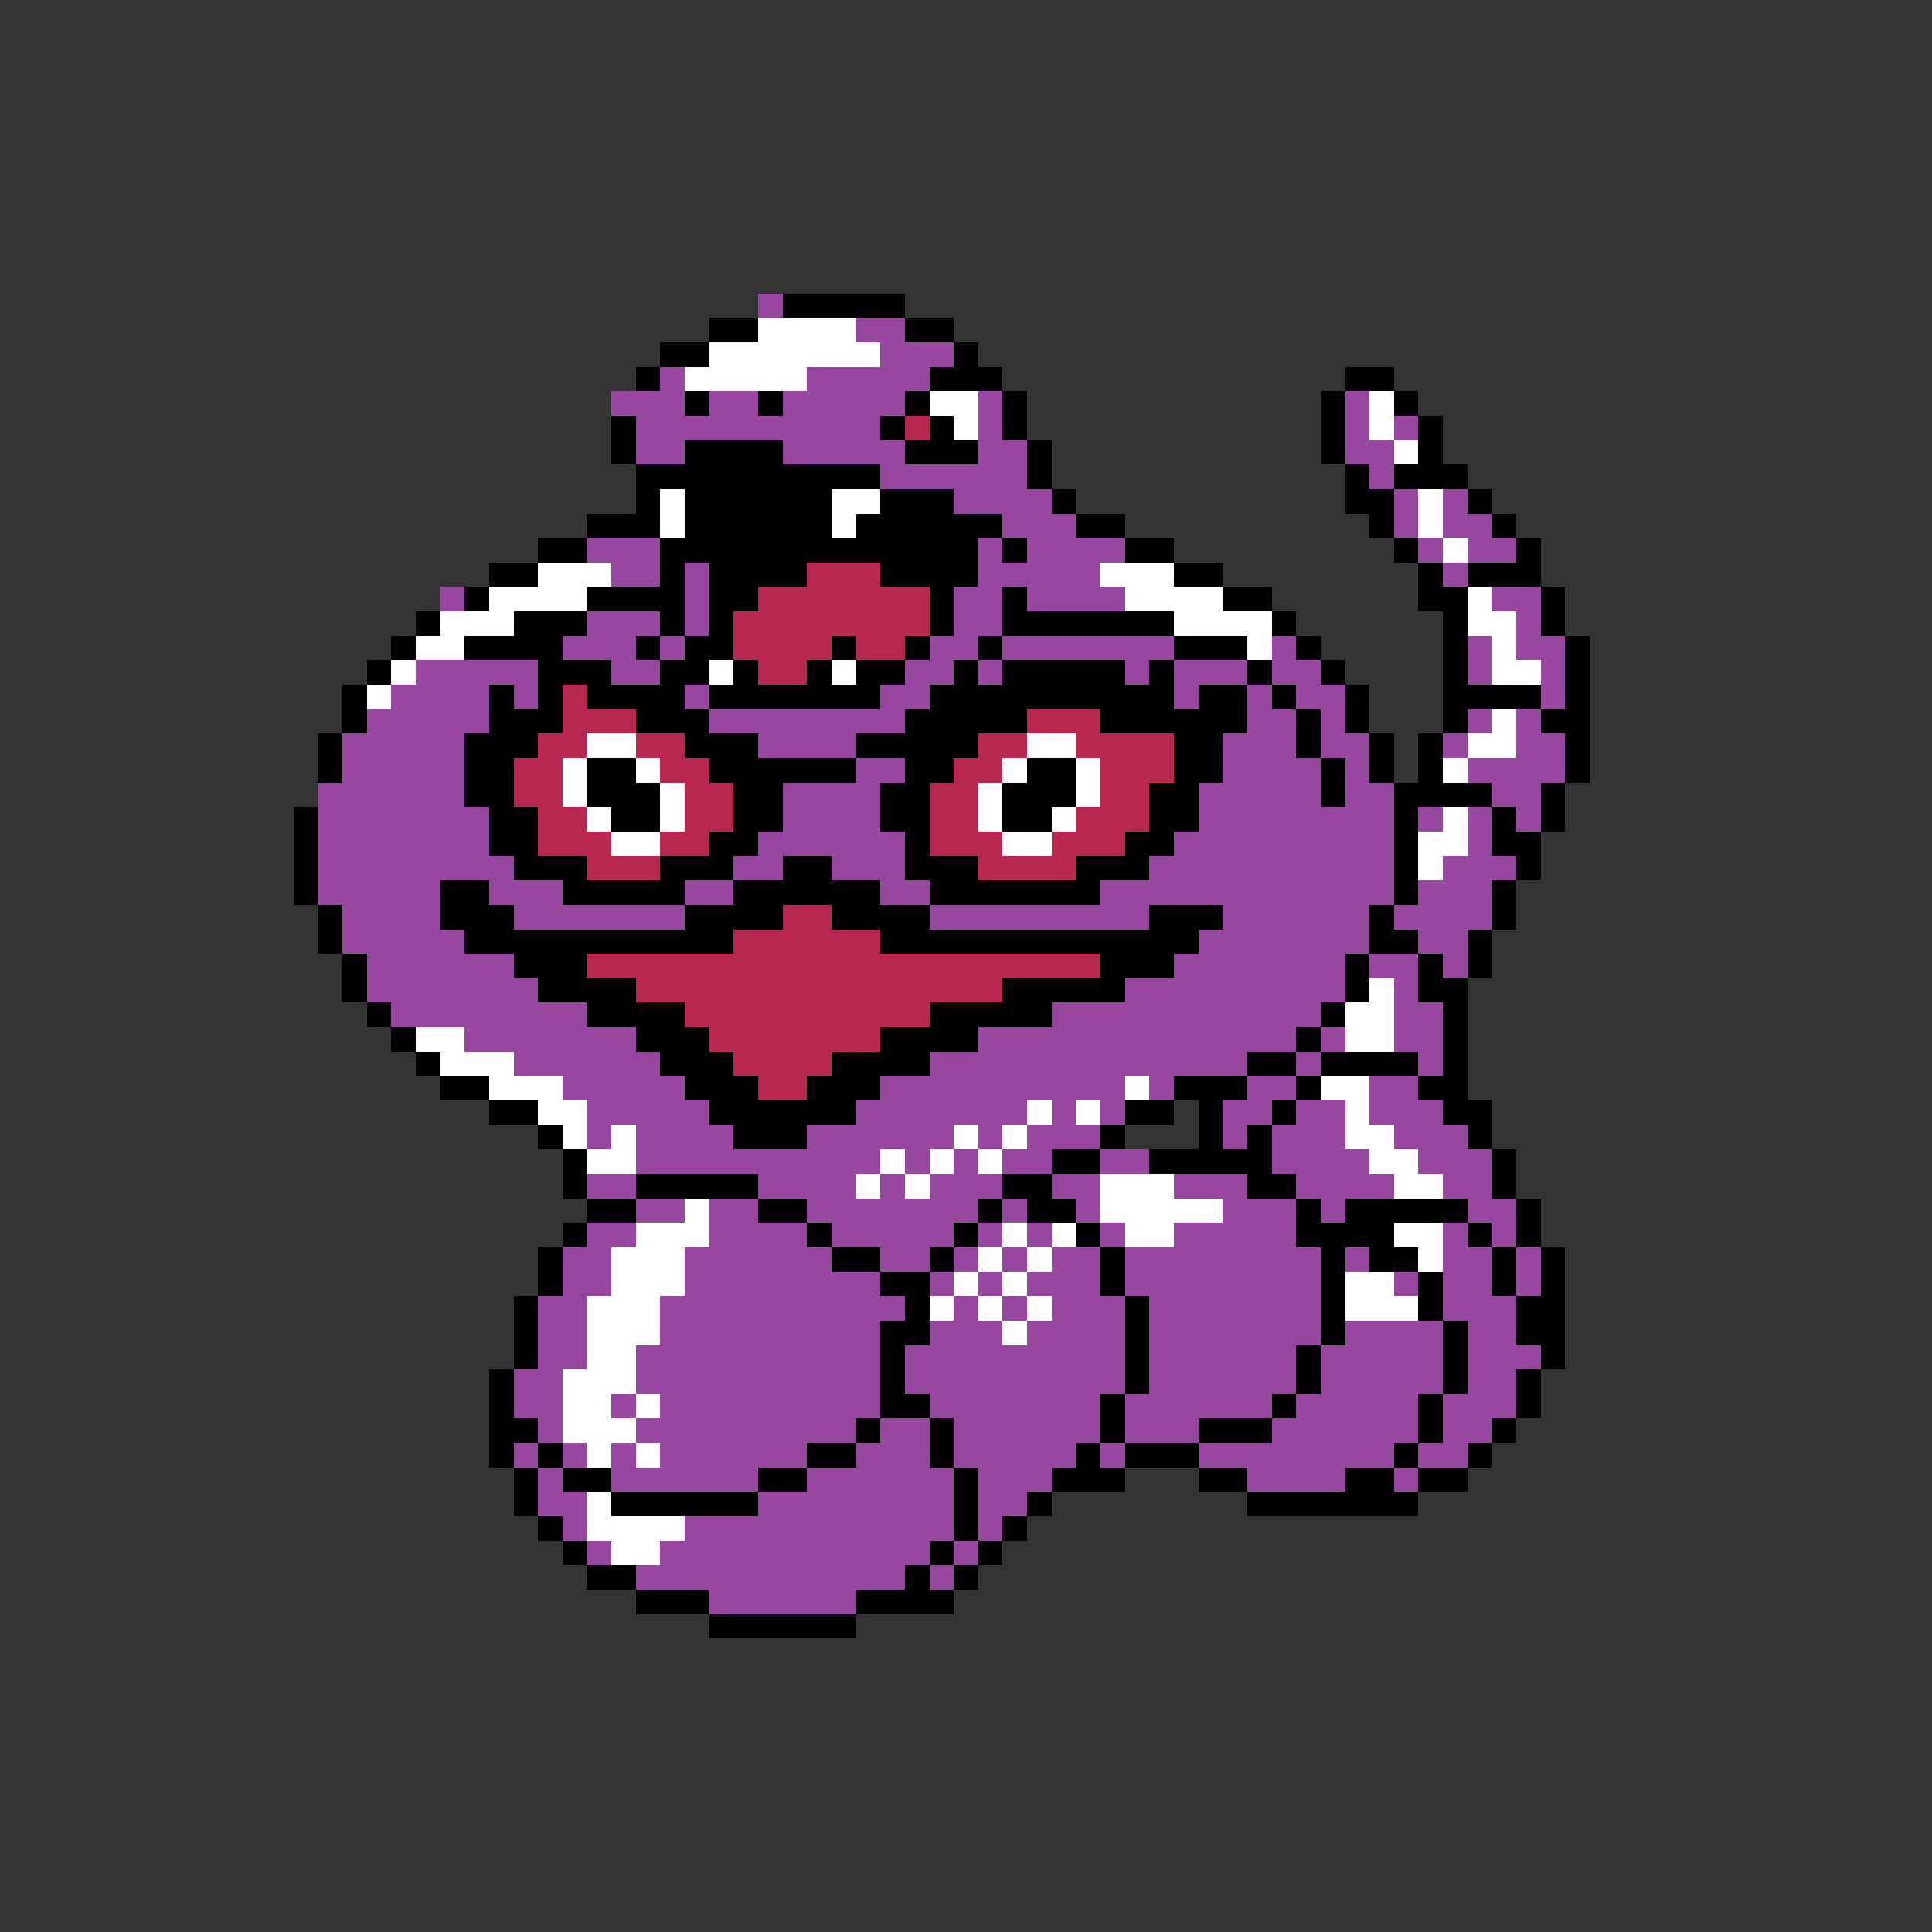 <svg xmlns="http://www.w3.org/2000/svg" viewBox="0 -0.5 79 79" shape-rendering="crispEdges">
<rect x="0" y="-0.5" width="79" height="79" fill="#333333" stroke="none"/>
<path stroke="#97479f" d="M31 12h1M35 13h2M36 14h3M27 15h1M33 15h5M25 16h3M29 16h2M32 16h5M40 16h1M55 16h1M26 17h10M40 17h1M55 17h1M57 17h1M26 18h2M32 18h5M40 18h2M55 18h2M36 19h6M56 19h1M39 20h4M57 20h1M59 20h1M41 21h3M57 21h1M59 21h2M24 22h3M40 22h1M42 22h4M58 22h1M60 22h2M25 23h2M28 23h1M40 23h5M59 23h1M18 24h1M28 24h1M39 24h2M42 24h4M61 24h2M24 25h3M28 25h1M39 25h2M62 25h1M23 26h3M27 26h1M38 26h2M41 26h7M52 26h1M60 26h1M62 26h2M17 27h5M25 27h2M37 27h2M40 27h1M46 27h1M48 27h3M52 27h2M60 27h1M63 27h1M16 28h4M21 28h1M28 28h1M36 28h2M48 28h1M51 28h1M53 28h2M63 28h1M15 29h5M29 29h8M51 29h2M54 29h1M60 29h1M62 29h1M14 30h5M31 30h4M50 30h3M54 30h2M59 30h1M62 30h2M14 31h5M35 31h2M50 31h4M55 31h1M60 31h4M13 32h6M32 32h4M49 32h5M55 32h2M61 32h2M13 33h7M32 33h4M49 33h8M58 33h1M60 33h1M62 33h1M13 34h7M31 34h6M48 34h9M60 34h1M13 35h8M30 35h2M34 35h3M47 35h10M59 35h3M13 36h5M20 36h3M28 36h2M36 36h2M45 36h12M58 36h3M14 37h4M21 37h7M38 37h9M50 37h6M57 37h4M14 38h5M49 38h7M58 38h2M15 39h6M48 39h7M56 39h2M59 39h1M15 40h7M46 40h9M57 40h1M16 41h8M43 41h11M57 41h2M19 42h7M40 42h13M54 42h1M57 42h2M21 43h6M38 43h13M53 43h1M58 43h1M23 44h5M36 44h10M47 44h1M51 44h2M56 44h2M24 45h5M35 45h7M43 45h1M45 45h1M50 45h2M53 45h2M56 45h3M24 46h1M26 46h4M33 46h6M40 46h1M42 46h3M50 46h1M52 46h3M57 46h3M26 47h10M37 47h1M39 47h1M41 47h2M45 47h2M52 47h4M58 47h3M24 48h2M31 48h4M36 48h1M38 48h3M43 48h2M48 48h3M53 48h4M59 48h2M26 49h2M29 49h2M33 49h7M41 49h1M44 49h1M50 49h3M54 49h1M60 49h2M24 50h2M29 50h4M34 50h5M40 50h1M42 50h1M45 50h1M48 50h5M59 50h1M61 50h1M23 51h2M28 51h6M36 51h2M39 51h1M41 51h1M43 51h2M46 51h8M55 51h1M59 51h2M62 51h1M23 52h2M28 52h8M38 52h1M40 52h1M42 52h3M46 52h8M57 52h1M59 52h2M62 52h1M22 53h2M27 53h10M39 53h1M41 53h1M43 53h3M47 53h7M59 53h3M22 54h2M27 54h9M38 54h3M42 54h4M47 54h7M55 54h4M60 54h2M22 55h2M26 55h10M37 55h9M47 55h6M54 55h5M60 55h3M21 56h2M26 56h10M37 56h9M47 56h6M54 56h5M60 56h2M21 57h2M25 57h1M27 57h9M38 57h7M46 57h6M53 57h5M59 57h3M22 58h1M26 58h9M36 58h2M39 58h6M46 58h3M52 58h6M59 58h2M21 59h1M23 59h1M25 59h1M27 59h6M35 59h3M39 59h5M45 59h1M49 59h8M58 59h2M22 60h1M25 60h6M33 60h6M40 60h3M51 60h4M57 60h1M22 61h2M31 61h8M40 61h2M23 62h1M28 62h11M40 62h1M24 63h1M27 63h11M39 63h1M26 64h11M38 64h1M29 65h6" />
<path stroke="#000000" d="M32 12h5M29 13h2M37 13h2M27 14h2M39 14h1M26 15h1M38 15h3M55 15h2M28 16h1M31 16h1M37 16h1M41 16h1M54 16h1M57 16h1M25 17h1M36 17h1M38 17h1M41 17h1M54 17h1M58 17h1M25 18h1M28 18h4M37 18h3M42 18h1M54 18h1M58 18h1M26 19h10M42 19h1M55 19h1M57 19h3M26 20h1M28 20h6M36 20h3M43 20h1M55 20h2M60 20h1M24 21h3M28 21h6M35 21h6M44 21h2M56 21h1M61 21h1M22 22h2M27 22h13M41 22h1M46 22h2M57 22h1M62 22h1M20 23h2M27 23h1M29 23h4M36 23h4M48 23h2M58 23h1M60 23h3M19 24h1M24 24h4M29 24h2M38 24h1M41 24h1M50 24h2M58 24h2M63 24h1M17 25h1M21 25h3M27 25h1M29 25h1M38 25h1M41 25h7M52 25h1M59 25h1M63 25h1M16 26h1M19 26h4M26 26h1M28 26h2M34 26h1M37 26h1M40 26h1M48 26h3M53 26h1M59 26h1M64 26h1M15 27h1M22 27h3M27 27h2M30 27h1M33 27h1M35 27h2M39 27h1M41 27h5M47 27h1M51 27h1M54 27h1M59 27h1M64 27h1M14 28h1M20 28h1M22 28h1M24 28h4M29 28h7M38 28h10M49 28h2M52 28h1M55 28h1M59 28h4M64 28h1M14 29h1M20 29h3M26 29h3M37 29h5M45 29h6M53 29h1M55 29h1M59 29h1M63 29h2M13 30h1M19 30h3M28 30h3M35 30h5M48 30h2M53 30h1M56 30h1M58 30h1M64 30h1M13 31h1M19 31h2M24 31h2M29 31h6M37 31h2M42 31h2M48 31h2M54 31h1M56 31h1M58 31h1M64 31h1M19 32h2M24 32h3M30 32h2M36 32h2M41 32h3M47 32h2M54 32h1M57 32h4M63 32h1M12 33h1M20 33h2M25 33h2M30 33h2M36 33h2M41 33h2M47 33h2M57 33h1M61 33h1M63 33h1M12 34h1M20 34h2M29 34h2M37 34h1M46 34h2M57 34h1M61 34h2M12 35h1M21 35h3M27 35h3M32 35h2M37 35h3M44 35h3M57 35h1M62 35h1M12 36h1M18 36h2M23 36h5M30 36h6M38 36h7M57 36h1M61 36h1M13 37h1M18 37h3M28 37h4M34 37h4M47 37h3M56 37h1M61 37h1M13 38h1M19 38h11M36 38h13M56 38h2M60 38h1M14 39h1M21 39h3M45 39h3M55 39h1M58 39h1M60 39h1M14 40h1M22 40h4M41 40h5M55 40h1M58 40h2M15 41h1M24 41h4M38 41h5M54 41h1M59 41h1M16 42h1M26 42h3M36 42h4M53 42h1M59 42h1M17 43h1M27 43h3M34 43h4M51 43h2M54 43h4M59 43h1M18 44h2M28 44h3M33 44h3M48 44h3M53 44h1M58 44h2M20 45h2M29 45h6M46 45h2M49 45h1M52 45h1M59 45h2M22 46h1M30 46h3M45 46h1M49 46h1M51 46h1M60 46h1M23 47h1M43 47h2M47 47h5M61 47h1M23 48h1M26 48h5M41 48h2M51 48h2M61 48h1M24 49h2M31 49h2M40 49h1M42 49h2M53 49h1M55 49h5M62 49h1M23 50h1M33 50h1M39 50h1M44 50h1M53 50h4M60 50h1M62 50h1M22 51h1M34 51h2M38 51h1M45 51h1M54 51h1M56 51h2M61 51h1M63 51h1M22 52h1M36 52h2M45 52h1M54 52h1M58 52h1M61 52h1M63 52h1M21 53h1M37 53h1M46 53h1M54 53h1M58 53h1M62 53h2M21 54h1M36 54h2M46 54h1M54 54h1M59 54h1M62 54h2M21 55h1M36 55h1M46 55h1M53 55h1M59 55h1M63 55h1M20 56h1M36 56h1M46 56h1M53 56h1M59 56h1M62 56h1M20 57h1M36 57h2M45 57h1M52 57h1M58 57h1M62 57h1M20 58h2M35 58h1M38 58h1M45 58h1M49 58h3M58 58h1M61 58h1M20 59h1M22 59h1M33 59h2M38 59h1M44 59h1M46 59h3M57 59h1M60 59h1M21 60h1M23 60h2M31 60h2M39 60h1M43 60h3M49 60h2M55 60h2M58 60h2M21 61h1M25 61h6M39 61h1M42 61h1M51 61h7M22 62h1M39 62h1M41 62h1M23 63h1M38 63h1M40 63h1M24 64h2M37 64h1M39 64h1M26 65h3M35 65h4M29 66h6" />
<path stroke="#ffffff" d="M31 13h4M29 14h7M28 15h5M38 16h2M56 16h1M39 17h1M56 17h1M57 18h1M27 20h1M34 20h2M58 20h1M27 21h1M34 21h1M58 21h1M59 22h1M22 23h3M45 23h3M20 24h4M46 24h4M60 24h1M18 25h3M48 25h4M60 25h2M17 26h2M51 26h1M61 26h1M16 27h1M29 27h1M34 27h1M61 27h2M15 28h1M61 29h1M24 30h2M42 30h2M60 30h2M23 31h1M26 31h1M41 31h1M44 31h1M59 31h1M23 32h1M27 32h1M40 32h1M44 32h1M24 33h1M27 33h1M40 33h1M43 33h1M59 33h1M25 34h2M41 34h2M58 34h2M58 35h1M56 40h1M55 41h2M17 42h2M55 42h2M18 43h3M20 44h3M46 44h1M54 44h2M22 45h2M42 45h1M44 45h1M55 45h1M23 46h1M25 46h1M39 46h1M41 46h1M55 46h2M24 47h2M36 47h1M38 47h1M40 47h1M56 47h2M35 48h1M37 48h1M45 48h3M57 48h2M28 49h1M45 49h5M26 50h3M41 50h1M43 50h1M46 50h2M57 50h2M25 51h3M40 51h1M42 51h1M58 51h1M25 52h3M39 52h1M41 52h1M55 52h2M24 53h3M38 53h1M40 53h1M42 53h1M55 53h3M24 54h3M41 54h1M24 55h2M23 56h3M23 57h2M26 57h1M23 58h3M24 59h1M26 59h1M24 61h1M24 62h4M25 63h2" />
<path stroke="#b7274f" d="M37 17h1M33 23h3M31 24h7M30 25h8M30 26h4M35 26h2M31 27h2M23 28h1M23 29h3M42 29h3M22 30h2M26 30h2M40 30h2M44 30h4M21 31h2M27 31h2M39 31h2M45 31h3M21 32h2M28 32h2M38 32h2M45 32h2M22 33h2M28 33h2M38 33h2M44 33h3M22 34h3M27 34h2M38 34h3M43 34h3M24 35h3M40 35h4M32 37h2M30 38h6M24 39h21M26 40h15M28 41h10M29 42h7M30 43h4M31 44h2" />
</svg>